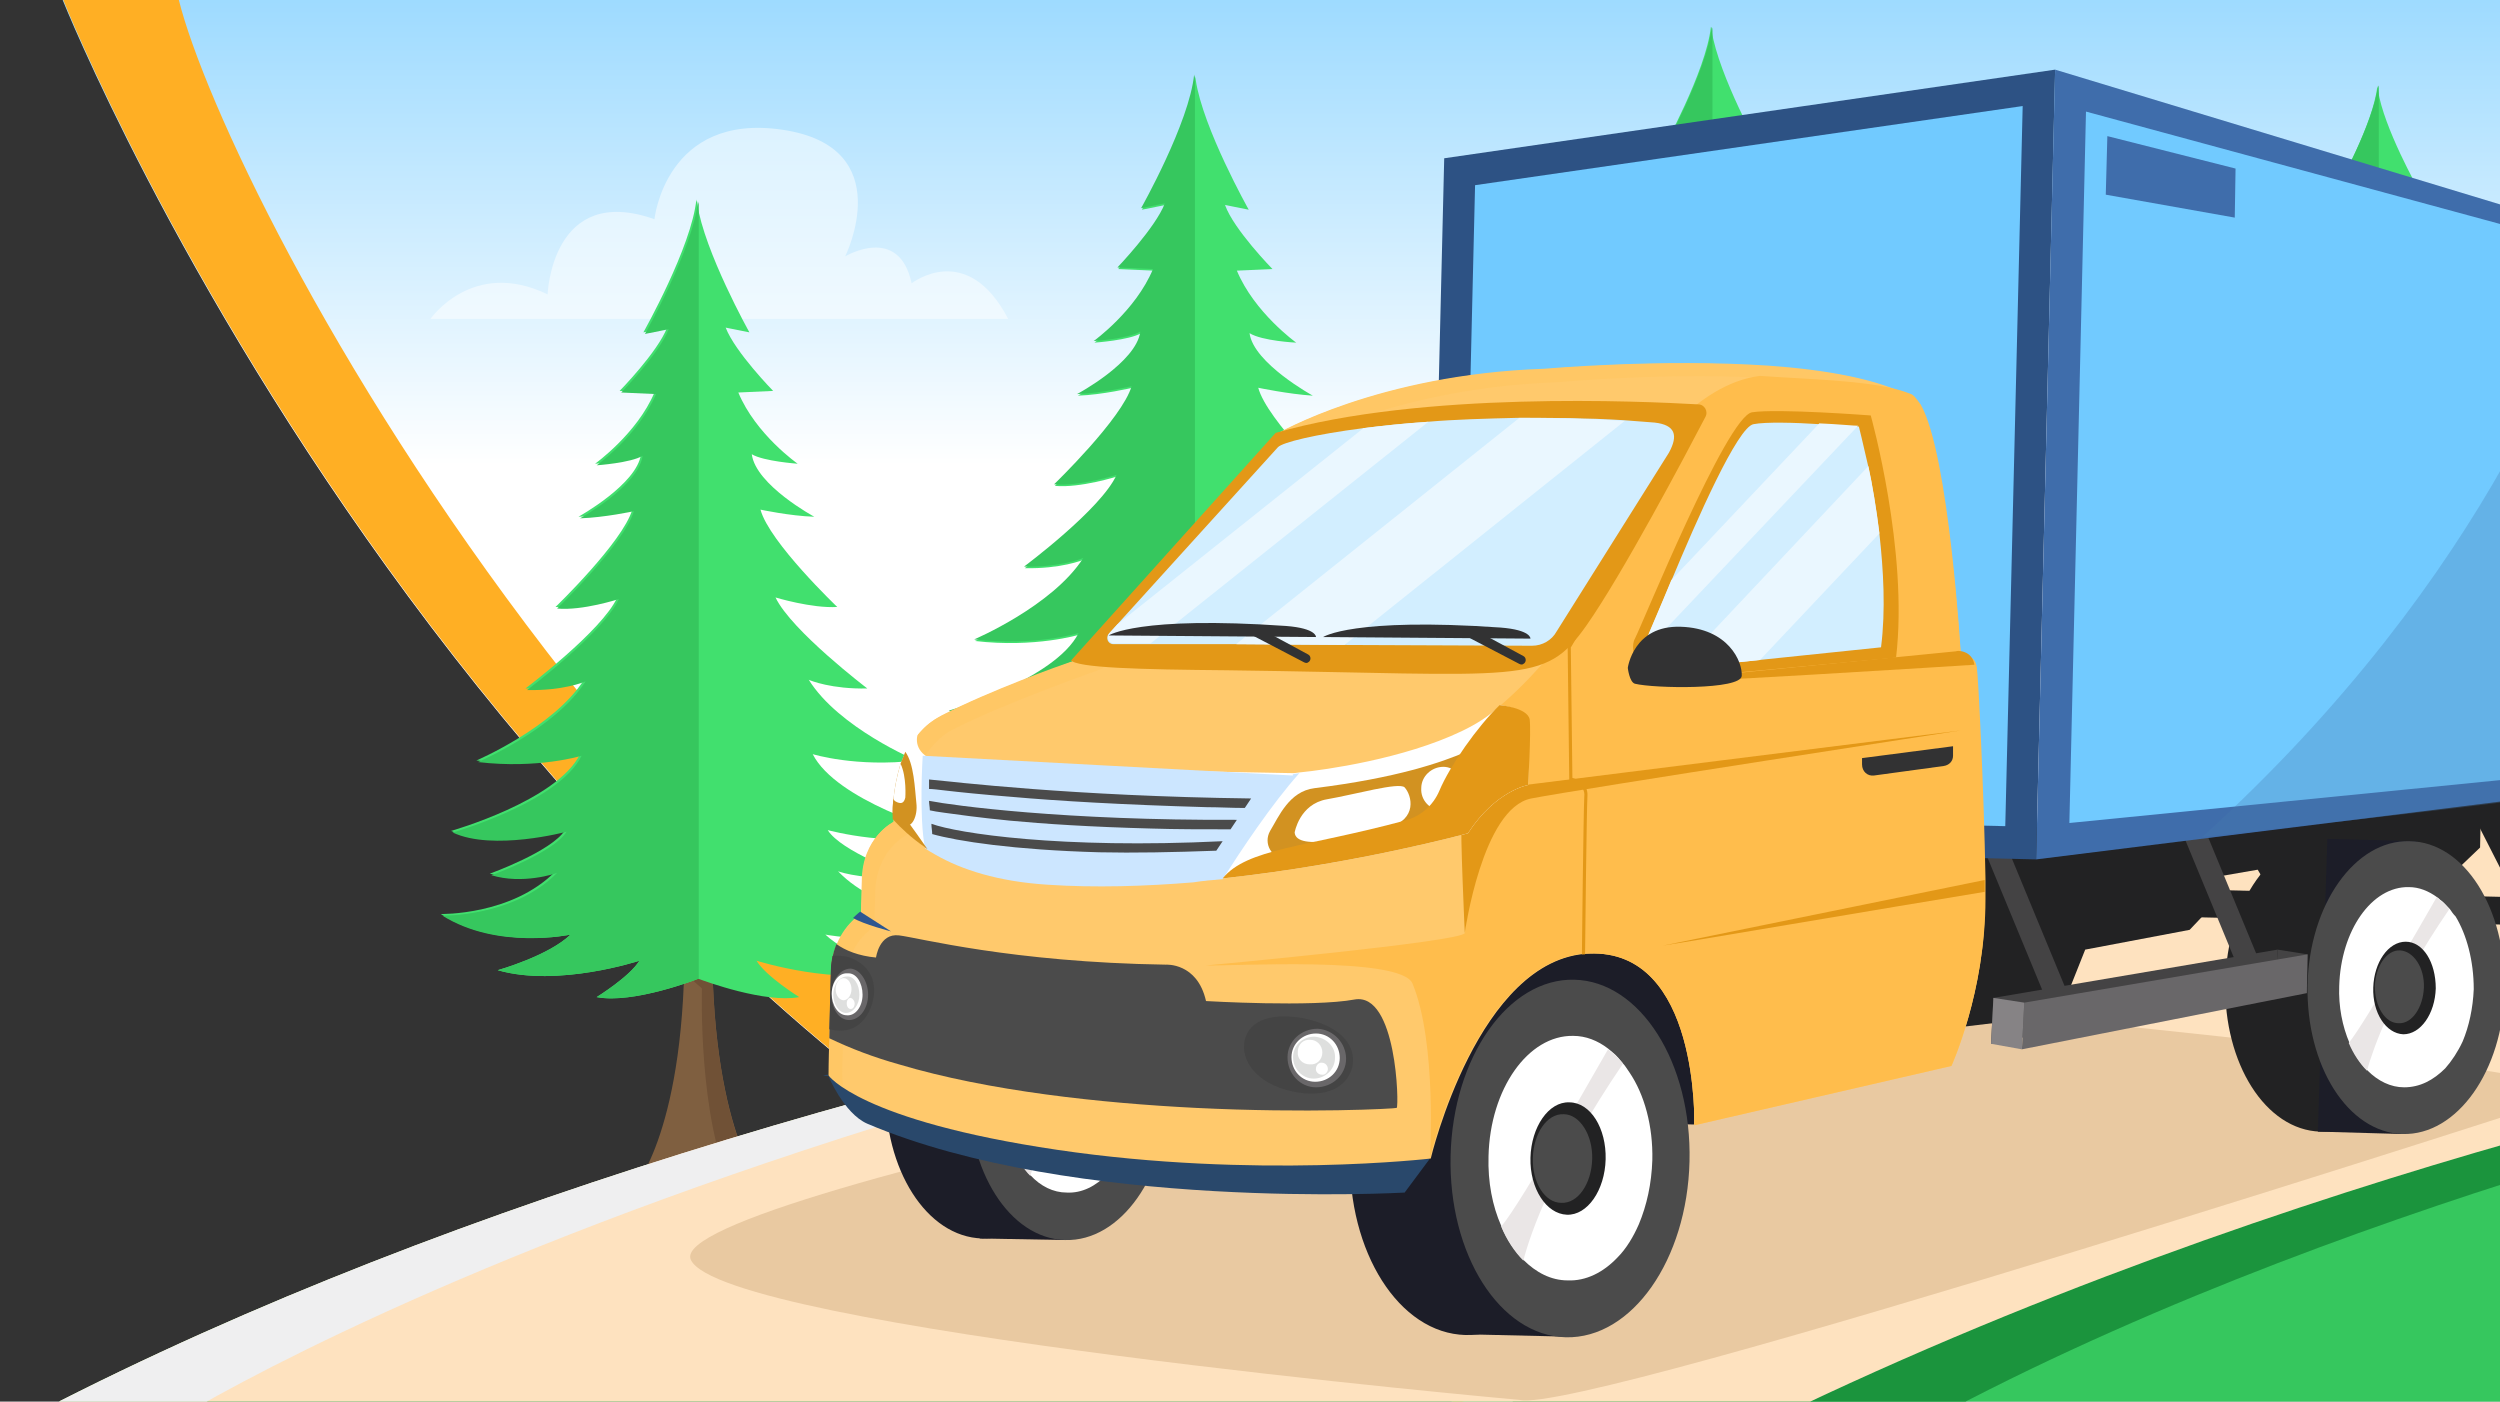 <svg width="569" height="319" viewBox="0 0 569 319" fill="none" xmlns="http://www.w3.org/2000/svg">
<rect x="0" y="0" width="569" height="319" fill="#333333" stroke="none"/>
<path d="M14.263 0C14.263 0 115.845 255.036 339.182 321.677C344.225 323.298 349.448 324.559 354.671 326H653.474V0H14.263Z" fill="url(#paint0_linear_1_995)"/>
<path d="M14.409 0C14.409 0 115.991 255.036 339.328 321.677C153.094 243.329 51.872 44.667 40.705 0H14.409Z" fill="#FFAF24"/>
<path d="M654.161 166.242C654.161 166.242 652.18 157.777 647.317 156.876C642.454 155.976 639.212 159.218 639.212 159.218C639.212 159.218 633.268 142.287 619.4 141.927C605.531 141.567 605.351 162.28 605.351 162.28C605.351 162.28 600.488 153.634 590.942 155.976C581.397 158.317 584.278 168.223 584.278 168.223C584.278 168.223 581.216 165.522 577.074 168.223C572.931 170.925 572.571 176.689 572.571 176.689C572.571 176.689 561.224 169.844 554.92 188.036L653.801 182.092L654.161 166.242Z" fill="#36C75E"/>
<path d="M6.10352e-05 326H653.621V182.092C627.505 184.253 240.267 197.221 6.10352e-05 326Z" fill="#36C75E"/>
<g opacity="0.5">
<path d="M229.461 72.585H97.98C97.98 72.585 107.526 58.716 124.636 67.001C124.636 67.001 125.537 41.605 148.951 49.891C148.951 49.891 151.473 25.576 178.129 29.538C204.786 33.501 192.358 58.356 192.358 58.356C192.358 58.356 204.605 50.971 207.487 64.48C207.487 64.48 220.095 54.574 229.461 72.585Z" fill="white"/>
<path d="M550.958 107.526H638.491C638.491 107.526 632.188 98.34 620.661 103.743C620.661 103.743 620.12 86.813 604.451 92.396C604.451 92.396 602.83 76.186 584.999 78.888C567.168 81.59 575.453 98.16 575.453 98.16C575.453 98.16 567.348 93.297 565.367 102.122C565.547 102.122 557.262 95.458 550.958 107.526Z" fill="white"/>
</g>
<path d="M343.651 326H434.246C530.425 272.867 653.261 246.391 653.261 246.391L653.621 245.851V215.052L346.352 308.349C346.533 308.349 344.011 316.454 343.651 326Z" fill="#1B943D"/>
<path d="M144.268 270.345H173.626C173.626 270.345 161.559 257.017 162.099 211.99L159.038 214.871L157.236 213.25L155.796 211.99C156.336 257.197 144.268 270.345 144.268 270.345Z" fill="#7F5F40"/>
<path d="M159.758 224.958C159.758 224.958 158.857 254.676 166.602 270.526H173.626C173.626 270.526 161.559 257.198 162.099 212.17L159.038 215.052L157.236 213.431L157.056 222.616L159.758 224.958Z" fill="#705136"/>
<path d="M129.86 212.71C124.817 217.573 113.29 220.815 113.29 220.815C126.978 224.778 145.529 218.654 145.529 218.654C143.368 222.256 135.803 226.939 135.803 226.939C144.088 228.56 158.857 222.796 158.857 222.796C158.857 222.796 158.857 222.796 159.038 222.796C160.478 223.337 174.167 228.38 181.912 226.939C181.912 226.939 174.347 222.256 172.186 218.654C172.186 218.654 190.917 224.597 204.425 220.815C204.425 220.815 192.898 217.573 187.855 212.71C187.855 212.71 204.425 216.132 216.853 208.027C216.853 208.027 200.643 208.568 190.737 198.301C191.097 198.481 198.662 200.823 205.506 198.842C205.506 198.842 191.457 193.799 188.396 188.936C188.396 188.936 205.146 193.438 214.331 189.116C214.331 189.116 190.377 182.271 184.973 171.645C184.973 171.645 194.88 174.707 208.568 173.086C208.568 173.086 190.917 165.701 184.073 154.715C184.433 154.895 189.296 156.876 197.401 156.696C197.401 156.696 180.111 143.548 176.508 135.983C176.508 135.983 184.793 138.505 190.557 138.144C190.557 138.144 175.067 123.375 173.086 115.991C173.086 115.991 179.75 117.432 185.334 117.612C185.334 117.612 172.006 110.407 171.105 103.383C173.807 105.004 181.551 105.544 181.551 105.544C181.551 105.544 172.006 98.88 168.043 89.335L175.968 88.974C175.968 88.974 167.323 80.149 165.161 74.566L170.565 75.646C170.565 75.646 160.298 57.275 158.677 46.288C158.677 45.928 158.497 45.748 158.497 45.388C157.417 56.194 146.43 75.646 146.43 75.646L151.833 74.566C149.672 80.149 141.027 88.974 141.027 88.974L148.951 89.335C144.989 98.7 135.443 105.544 135.443 105.544C135.443 105.544 143.188 105.004 145.89 103.383C144.989 110.227 131.661 117.612 131.661 117.612C137.244 117.432 143.908 115.991 143.908 115.991C141.747 123.375 126.438 138.144 126.438 138.144C132.201 138.685 140.486 135.983 140.486 135.983C137.064 143.548 119.593 156.696 119.593 156.696C127.698 156.876 132.561 154.895 132.922 154.715C126.077 165.521 108.427 173.086 108.427 173.086C122.115 174.707 132.021 171.645 132.021 171.645C126.798 182.271 102.663 189.116 102.663 189.116C111.849 193.438 128.599 188.936 128.599 188.936C125.537 193.799 111.488 198.842 111.488 198.842C118.513 201.003 126.077 198.481 126.438 198.301C116.532 208.387 100.322 208.027 100.322 208.027C113.29 216.312 129.86 212.71 129.86 212.71Z" fill="#41E06E"/>
<path d="M129.86 212.71C124.817 217.573 113.29 220.815 113.29 220.815C126.978 224.778 145.529 218.654 145.529 218.654C143.368 222.256 135.803 226.939 135.803 226.939C144.088 228.56 158.857 222.796 158.857 222.796C158.857 222.796 158.857 222.796 159.038 222.796V46.648C159.038 46.288 158.857 46.108 158.857 45.748C157.777 56.554 146.79 76.006 146.79 76.006L152.193 74.926C150.032 80.509 141.387 89.335 141.387 89.335L149.312 89.695C145.349 99.061 135.803 105.905 135.803 105.905C135.803 105.905 143.548 105.364 146.25 103.743C145.349 110.588 132.021 117.972 132.021 117.972C137.604 117.792 144.269 116.351 144.269 116.351C142.107 123.736 126.798 138.505 126.798 138.505C132.561 139.045 140.846 136.343 140.846 136.343C137.424 143.908 119.954 157.056 119.954 157.056C128.059 157.236 132.922 155.255 133.282 155.075C126.438 165.881 108.787 173.446 108.787 173.446C122.475 175.067 132.381 172.005 132.381 172.005C127.158 182.632 103.023 189.476 103.023 189.476C112.209 193.799 128.959 189.296 128.959 189.296C125.897 194.159 111.849 199.202 111.849 199.202C118.873 201.363 126.438 198.842 126.798 198.662C116.892 208.748 100.682 208.388 100.682 208.388C113.29 216.312 129.86 212.71 129.86 212.71Z" fill="#36C75E"/>
<path d="M257.018 244.049H286.736C286.736 244.049 274.488 230.541 275.029 184.973L271.967 187.855L270.166 186.234L268.725 184.973C269.085 230.541 257.018 244.049 257.018 244.049Z" fill="#7F5F40"/>
<path d="M272.687 197.941C272.687 197.941 271.787 228.019 279.531 243.869H286.556C286.556 243.869 274.308 230.361 274.848 184.793L271.787 187.675L269.986 186.053L269.805 195.239L272.687 197.941Z" fill="#705136"/>
<path d="M242.429 185.693C237.386 190.556 225.678 193.798 225.678 193.798C239.367 197.761 258.278 191.637 258.278 191.637C256.117 195.419 248.553 200.102 248.553 200.102C257.018 201.723 271.787 195.959 271.787 195.959C271.787 195.959 271.787 195.959 271.967 195.959C273.408 196.5 287.276 201.723 295.201 200.102C295.201 200.102 287.456 195.419 285.475 191.637C285.475 191.637 304.387 197.761 318.075 193.798C318.075 193.798 306.368 190.556 301.325 185.693C301.325 185.693 318.075 189.115 330.683 181.01C330.683 181.01 314.293 181.551 304.207 171.284C304.567 171.464 312.131 173.806 319.156 171.825C319.156 171.825 304.927 166.782 301.865 161.919C301.865 161.919 318.796 166.601 327.981 162.099C327.981 162.099 303.666 155.074 298.443 144.448C298.443 144.448 308.529 147.51 322.218 145.889C322.218 145.889 304.387 138.324 297.362 127.337C297.723 127.517 302.586 129.499 310.871 129.319C310.871 129.319 293.4 116.171 289.798 108.426C289.798 108.426 298.263 111.127 304.027 110.587C304.027 110.587 288.357 95.638 286.376 88.253C286.376 88.253 293.22 89.694 298.803 90.055C298.803 90.055 285.295 82.67 284.394 75.826C287.276 77.627 295.021 77.987 295.021 77.987C295.021 77.987 285.475 71.143 281.513 61.597L289.618 61.237C289.618 61.237 280.792 52.231 278.811 46.648L284.214 47.729C284.214 47.729 273.768 29.177 272.147 18.191C272.147 17.83 271.967 17.65 271.967 17.29C270.886 28.277 259.899 47.729 259.899 47.729L265.303 46.648C263.141 52.231 254.496 61.237 254.496 61.237L262.601 61.597C258.639 71.143 249.093 77.987 249.093 77.987C249.093 77.987 257.018 77.447 259.719 75.826C258.819 82.85 245.311 90.055 245.311 90.055C250.894 89.874 257.738 88.253 257.738 88.253C255.577 95.638 240.087 110.587 240.087 110.587C245.851 111.127 254.316 108.426 254.316 108.426C250.894 116.171 233.243 129.319 233.243 129.319C241.348 129.499 246.391 127.517 246.751 127.337C239.727 138.324 221.896 145.889 221.896 145.889C235.585 147.51 245.671 144.448 245.671 144.448C240.267 155.074 216.133 162.099 216.133 162.099C225.498 166.601 242.249 161.919 242.249 161.919C239.187 166.962 224.958 171.825 224.958 171.825C231.982 173.986 239.727 171.464 239.907 171.284C229.821 181.551 213.431 181.01 213.431 181.01C225.679 189.295 242.429 185.693 242.429 185.693Z" fill="#41E06E"/>
<path d="M242.429 185.694C237.386 190.557 225.678 193.799 225.678 193.799C239.367 197.761 258.278 191.637 258.278 191.637C256.117 195.42 248.552 200.103 248.552 200.103C257.018 201.724 271.787 195.96 271.787 195.96C271.787 195.96 271.787 195.96 271.967 195.96V17.831C271.967 17.471 271.787 17.291 271.787 16.93C270.706 27.917 259.719 47.369 259.719 47.369L265.123 46.288C262.961 51.872 254.316 60.877 254.316 60.877L262.421 61.237C258.458 70.783 248.913 77.627 248.913 77.627C248.913 77.627 256.837 77.087 259.539 75.466C258.639 82.49 245.13 89.695 245.13 89.695C250.714 89.515 257.558 87.894 257.558 87.894C255.397 95.278 239.907 110.227 239.907 110.227C245.671 110.768 254.136 108.066 254.136 108.066C250.714 115.811 233.063 128.959 233.063 128.959C241.168 129.139 246.211 127.158 246.571 126.978C239.547 137.964 221.716 145.529 221.716 145.529C235.404 147.15 245.491 144.088 245.491 144.088C240.087 154.715 215.952 161.739 215.952 161.739C225.318 166.242 242.068 161.559 242.068 161.559C239.007 166.602 224.778 171.465 224.778 171.465C231.802 173.626 239.547 171.105 239.727 170.925C229.641 181.191 213.251 180.651 213.251 180.651C225.678 189.296 242.429 185.694 242.429 185.694Z" fill="#36C75E"/>
<path d="M375.71 216.312H403.087C403.087 216.312 391.74 203.885 392.281 161.559L389.399 164.26L387.778 162.82L386.517 161.559C387.057 203.885 375.71 216.312 375.71 216.312Z" fill="#7F5F40"/>
<path d="M390.299 173.807C390.299 173.807 389.399 201.724 396.783 216.493H403.267C403.267 216.493 391.92 204.065 392.461 161.739L389.579 164.441L387.958 163L387.778 171.465L390.299 173.807Z" fill="#705136"/>
<path d="M362.202 162.459C357.519 166.962 346.713 170.024 346.713 170.024C359.5 173.626 376.971 168.043 376.971 168.043C374.99 171.465 367.966 175.787 367.966 175.787C375.71 177.228 389.579 171.825 389.579 171.825C389.579 171.825 389.579 171.825 389.759 171.825C391.02 172.365 403.808 177.048 411.192 175.607C411.192 175.607 403.988 171.285 402.187 167.863C402.187 167.863 419.657 173.446 432.445 169.844C432.445 169.844 421.639 166.782 416.956 162.279C416.956 162.279 432.445 165.521 444.152 157.956C444.152 157.956 429.023 158.317 419.657 148.951C420.018 149.131 427.042 151.292 433.526 149.311C433.526 149.311 420.378 144.628 417.496 140.126C417.496 140.126 433.166 144.448 441.811 140.306C441.811 140.306 419.297 133.822 414.434 123.916C414.434 123.916 423.62 126.797 436.408 125.176C436.408 125.176 419.837 118.152 413.353 108.066C413.534 108.246 418.216 110.047 425.781 109.867C425.781 109.867 409.571 97.62 406.329 90.595C406.329 90.595 414.074 93.117 419.477 92.576C419.477 92.576 405.068 78.708 403.087 71.864C403.087 71.864 409.391 73.305 414.434 73.485C414.434 73.485 402.006 66.641 401.106 60.337C403.627 61.958 411.012 62.318 411.012 62.318C411.012 62.318 402.187 56.014 398.404 47.189L405.789 46.828C405.789 46.828 397.684 38.543 395.703 33.32L400.746 34.401C400.746 34.401 391.2 17.29 389.579 7.024C389.579 6.664 389.579 6.484 389.399 6.123C388.318 16.21 378.232 34.401 378.232 34.401L383.275 33.32C381.294 38.543 373.189 46.828 373.189 46.828L380.573 47.189C376.971 56.014 367.966 62.318 367.966 62.318C367.966 62.318 375.17 61.958 377.872 60.337C376.971 66.821 364.544 73.485 364.544 73.485C369.767 73.305 375.89 71.864 375.89 71.864C373.909 78.708 359.5 92.576 359.5 92.576C364.904 92.937 372.649 90.595 372.649 90.595C369.407 97.8 353.197 109.867 353.197 109.867C360.761 110.047 365.444 108.246 365.624 108.066C359.14 118.152 342.57 125.176 342.57 125.176C355.358 126.617 364.544 123.916 364.544 123.916C359.5 133.822 337.167 140.306 337.167 140.306C345.812 144.448 361.482 140.126 361.482 140.126C358.6 144.808 345.452 149.311 345.452 149.311C351.936 151.292 358.96 148.951 359.32 148.951C350.135 158.497 334.825 157.956 334.825 157.956C346.713 165.701 362.202 162.459 362.202 162.459Z" fill="#41E06E"/>
<path d="M362.202 162.459C357.519 166.962 346.713 170.024 346.713 170.024C359.5 173.626 376.971 168.043 376.971 168.043C374.99 171.465 367.966 175.787 367.966 175.787C375.71 177.228 389.579 171.825 389.579 171.825C389.579 171.825 389.579 171.825 389.759 171.825V7.024C389.759 6.664 389.759 6.484 389.579 6.123C388.498 16.209 378.412 34.401 378.412 34.401L383.455 33.32C381.474 38.543 373.369 46.828 373.369 46.828L380.754 47.188C377.151 56.014 368.146 62.318 368.146 62.318C368.146 62.318 375.35 61.958 378.052 60.337C377.151 66.82 364.724 73.485 364.724 73.485C369.947 73.305 376.071 71.864 376.071 71.864C374.089 78.708 359.681 92.576 359.681 92.576C365.084 92.936 372.829 90.595 372.829 90.595C369.587 97.799 353.377 109.867 353.377 109.867C360.941 110.047 365.624 108.246 365.804 108.066C359.32 118.152 342.75 125.176 342.75 125.176C355.538 126.617 364.724 123.915 364.724 123.915C359.681 133.822 337.347 140.306 337.347 140.306C345.992 144.448 361.662 140.125 361.662 140.125C358.78 144.808 345.632 149.311 345.632 149.311C352.116 151.292 359.14 148.951 359.5 148.951C350.315 158.497 335.005 157.956 335.005 157.956C346.713 165.701 362.202 162.459 362.202 162.459Z" fill="#36C75E"/>
<path d="M529.885 192.358H552.399C552.399 192.358 543.213 182.092 543.573 147.51L541.232 149.672L539.971 148.411L538.89 147.51C539.251 182.092 529.885 192.358 529.885 192.358Z" fill="#7F5F40"/>
<path d="M541.952 157.417C541.952 157.417 541.232 180.291 547.176 192.358H552.579C552.579 192.358 543.393 182.092 543.753 147.51L541.412 149.672L540.151 148.411L539.971 155.435L541.952 157.417Z" fill="#705136"/>
<path d="M518.898 148.051C514.936 151.833 506.11 154.174 506.11 154.174C516.557 157.236 530.966 152.553 530.966 152.553C529.345 155.435 523.581 158.857 523.581 158.857C529.885 160.118 541.232 155.615 541.232 155.615C541.232 155.615 541.232 155.615 541.412 155.615C542.493 155.975 552.939 159.938 559.063 158.857C559.063 158.857 553.299 155.255 551.678 152.553C551.678 152.553 566.087 157.236 576.534 154.174C576.534 154.174 567.708 151.653 563.746 148.051C563.746 148.051 576.533 150.752 586.079 144.448C586.079 144.448 573.652 144.809 565.907 137.064C566.087 137.064 572.031 139.045 577.254 137.424C577.254 137.424 566.447 133.642 564.106 129.859C564.106 129.859 576.894 133.462 584.098 130.04C584.098 130.04 565.727 124.636 561.584 116.531C561.584 116.531 569.149 118.873 579.595 117.612C579.595 117.612 566.087 111.848 560.684 103.563C560.864 103.743 564.646 105.184 570.95 105.004C570.95 105.004 557.622 94.918 554.92 89.154C554.92 89.154 561.404 91.136 565.727 90.775C565.727 90.775 553.84 79.429 552.219 73.845C552.219 73.845 557.442 74.926 561.584 75.106C561.584 75.106 551.318 69.522 550.598 64.299C552.759 65.56 558.703 65.92 558.703 65.92C558.703 65.92 551.318 60.697 548.436 53.493L554.56 53.312C554.56 53.312 547.896 46.468 546.275 42.146L550.417 43.046C550.417 43.046 542.493 28.998 541.232 20.532C541.232 20.352 541.232 19.992 541.052 19.812C540.151 28.097 531.866 43.046 531.866 43.046L536.009 42.146C534.388 46.468 527.724 53.312 527.724 53.312L533.847 53.493C530.785 60.697 523.581 65.92 523.581 65.92C523.581 65.92 529.525 65.56 531.686 64.299C530.966 69.703 520.699 75.106 520.699 75.106C525.022 74.926 530.065 73.845 530.065 73.845C528.444 79.429 516.557 90.775 516.557 90.775C521.059 91.136 527.363 89.154 527.363 89.154C524.662 94.918 511.334 105.004 511.334 105.004C517.457 105.184 521.24 103.563 521.6 103.563C516.197 111.848 502.688 117.612 502.688 117.612C513.135 118.873 520.699 116.531 520.699 116.531C516.557 124.636 498.185 130.04 498.185 130.04C505.21 133.462 518.178 129.859 518.178 129.859C515.836 133.642 505.03 137.424 505.03 137.424C510.433 139.045 516.197 137.244 516.377 137.064C508.812 144.809 496.204 144.448 496.204 144.448C506.11 150.752 518.898 148.051 518.898 148.051Z" fill="#41E06E"/>
<path d="M518.898 148.051C514.936 151.833 506.11 154.174 506.11 154.174C516.557 157.236 530.966 152.553 530.966 152.553C529.345 155.435 523.581 158.857 523.581 158.857C529.885 160.118 541.232 155.615 541.232 155.615C541.232 155.615 541.232 155.615 541.412 155.615V20.172C541.412 19.992 541.412 19.632 541.232 19.452C540.331 27.737 532.046 42.686 532.046 42.686L536.189 41.786C534.568 46.108 527.904 52.952 527.904 52.952L534.027 53.133C530.966 60.337 523.761 65.56 523.761 65.56C523.761 65.56 529.705 65.2 531.866 63.939C531.146 69.343 520.879 74.746 520.879 74.746C525.202 74.566 530.245 73.485 530.245 73.485C528.624 79.068 516.737 90.415 516.737 90.415C521.24 90.776 527.543 88.794 527.543 88.794C524.842 94.558 511.514 104.644 511.514 104.644C517.637 104.824 521.42 103.203 521.78 103.203C516.377 111.488 502.868 117.252 502.868 117.252C513.315 118.513 520.879 116.171 520.879 116.171C516.737 124.276 498.366 129.679 498.366 129.679C505.39 133.102 518.358 129.499 518.358 129.499C516.016 133.282 505.21 137.064 505.21 137.064C510.613 138.685 516.377 136.884 516.557 136.704C508.992 144.449 496.384 144.088 496.384 144.088C506.11 150.752 518.898 148.051 518.898 148.051Z" fill="#36C75E"/>
<path d="M0 326H397.504C523.041 263.862 653.801 239.907 653.801 239.907V182.272C648.578 182.632 628.585 183.532 598.327 185.694C596.706 185.874 595.085 185.874 593.464 186.054C470.088 194.879 189.296 224.418 0 326Z" fill="#FEE2BF"/>
<path d="M0 326H35.121C54.213 313.933 224.778 213.431 593.104 185.874C470.088 194.88 189.296 224.418 0 326Z" fill="#EFEFF0"/>
<path d="M588.961 248.012C588.961 248.012 360.221 322.218 345.812 318.616C345.812 318.616 164.441 302.406 157.236 286.736C150.032 271.066 393.721 225.499 393.721 225.499C393.721 225.499 541.052 236.845 588.961 248.012Z" fill="#E9C9A1"/>
<path d="M585.896 210.826L479.302 208.276L479.453 201.974L586.047 204.524L585.896 210.826Z" fill="#222223"/>
<path d="M438.389 234.685L468.647 231.082L474.591 216.133L498.365 211.631L504.849 204.786L499.446 187.676L439.469 187.316L438.389 234.685Z" fill="#222223"/>
<path d="M481.615 203.525L513.855 197.942L519.258 207.127L556.361 200.643L564.466 192.899L564.826 175.248L480.354 184.794L481.615 203.525Z" fill="#222223"/>
<path d="M579.415 167.683L594.364 197.401L569.329 198.122L554.2 168.403L579.415 167.683Z" fill="#222223"/>
<path d="M385.616 255.936L354.277 255.216L335.005 218.834C335.005 218.834 363.823 210.368 373.369 211.809C386.697 213.61 385.616 255.936 385.616 255.936Z" fill="#1C1D28"/>
<path d="M361.842 263.862C361.301 286.376 348.694 304.207 333.564 303.847C318.435 303.487 306.728 284.935 307.268 262.602C307.809 240.088 320.416 222.257 335.546 222.617C350.495 222.797 362.382 241.349 361.842 263.862Z" fill="#1C1D28"/>
<path d="M332.844 303.667L356.078 304.207L359.32 223.158L335.546 222.437L332.844 303.667Z" fill="#1C1D28"/>
<path d="M356.378 304.366C341.362 304.009 329.623 285.501 330.157 263.027C330.692 240.553 343.298 222.624 358.314 222.981C373.33 223.338 385.069 241.846 384.534 264.32C384 286.794 371.394 304.723 356.378 304.366Z" fill="#4B4B4B"/>
<path d="M376.07 264.042C375.89 269.445 374.81 274.308 373.009 278.631C371.748 281.512 370.127 284.214 368.146 286.195C364.904 289.617 360.941 291.599 356.799 291.419C353.016 291.419 349.594 289.617 346.712 286.736C344.731 284.754 342.93 282.053 341.669 278.991C339.688 274.488 338.608 269.085 338.788 263.141C339.148 247.832 347.793 235.584 358.059 235.764C360.941 235.764 363.643 236.845 365.984 238.646C366.345 239.006 366.705 239.187 367.065 239.547C367.966 240.267 368.686 241.168 369.406 242.068C369.947 242.609 370.307 243.329 370.847 244.05C374.269 249.093 376.251 256.297 376.07 264.042Z" fill="white"/>
<path d="M369.406 242.069C353.737 265.123 348.333 280.612 346.712 286.916C344.731 284.935 342.93 282.233 341.669 279.171C346.532 273.408 363.823 242.429 365.984 238.827C366.344 239.187 366.705 239.367 367.065 239.727C367.785 240.268 368.686 241.168 369.406 242.069Z" fill="#EAE6E6"/>
<path d="M365.444 263.862C365.264 270.887 361.301 276.65 356.619 276.47C351.936 276.29 348.153 270.526 348.333 263.502C348.514 256.478 352.476 250.714 357.159 250.894C362.022 250.894 365.624 256.838 365.444 263.862Z" fill="#222223"/>
<path d="M362.382 263.862C362.202 269.445 359.14 273.948 355.358 273.768C351.575 273.768 348.694 269.085 348.874 263.501C349.054 257.918 352.116 253.415 355.898 253.595C359.5 253.595 362.562 258.278 362.382 263.862Z" fill="#4B4B4B"/>
<path d="M247.111 248.552C246.751 267.284 236.125 282.233 223.517 281.873C210.909 281.513 201.183 266.203 201.543 247.472C201.904 228.74 212.53 213.791 225.138 214.151C237.746 214.332 247.472 229.821 247.111 248.552Z" fill="#1C1D28"/>
<path d="M222.977 281.873L242.249 282.233L245.851 214.512L225.138 214.151L222.977 281.873Z" fill="#1C1D28"/>
<path d="M266.023 248.913C265.663 267.645 255.036 282.594 242.429 282.233C229.821 281.873 220.095 266.564 220.455 247.832C220.815 229.101 231.442 214.152 244.05 214.512C256.657 214.872 266.563 230.182 266.023 248.913Z" fill="#4B4B4B"/>
<path d="M258.999 248.733C258.819 253.235 257.918 257.378 256.297 260.8C255.216 263.322 253.776 265.483 252.155 267.104C249.453 269.986 246.211 271.607 242.789 271.427C239.727 271.427 236.845 269.986 234.504 267.464C232.883 265.843 231.442 263.502 230.361 260.98C228.74 257.198 227.84 252.695 228.02 247.832C228.38 235.044 235.584 224.778 244.23 224.958C246.571 224.958 248.913 225.859 250.894 227.3C251.254 227.48 251.434 227.84 251.794 228.02C252.515 228.56 253.235 229.281 253.776 230.001C254.136 230.542 254.676 231.082 255.036 231.622C257.378 236.305 259.179 242.249 258.999 248.733Z" fill="white"/>
<path d="M253.415 230.362C240.267 249.633 235.945 262.601 234.504 267.644C232.883 266.023 231.442 263.682 230.361 261.16C234.324 256.297 248.913 230.542 250.714 227.48C251.074 227.66 251.254 228.02 251.614 228.2C252.155 228.921 252.875 229.641 253.415 230.362Z" fill="#EAE6E6"/>
<path d="M242.902 266.73C236.14 266.569 230.854 258.216 231.095 248.073C231.336 237.93 237.014 229.837 243.776 229.998C250.538 230.159 255.824 238.512 255.583 248.655C255.341 258.798 249.664 266.89 242.902 266.73Z" fill="#444344"/>
<path d="M253.235 248.553C253.055 257.378 248.012 264.583 242.068 264.403C236.125 264.223 231.442 257.018 231.622 248.013C231.802 239.187 236.845 231.983 242.789 232.163C248.732 232.523 253.415 239.728 253.235 248.553Z" fill="#282A37"/>
<path d="M251.254 248.552C251.074 256.297 246.751 262.421 241.528 262.241C238.106 262.241 235.224 259.359 233.783 255.397C233.423 254.496 233.063 253.415 232.883 252.155C232.703 250.894 232.522 249.813 232.522 248.372C232.522 248.192 232.522 248.012 232.522 247.832C232.522 246.751 232.703 245.49 232.883 244.41C233.963 238.286 237.746 233.963 242.248 233.963C245.13 233.963 247.652 236.125 249.453 239.187C250.533 242.068 251.254 245.31 251.254 248.552Z" fill="#696769"/>
<path d="M251.254 248.553C248.192 247.653 242.428 247.833 233.783 255.397C232.883 253.236 232.522 250.895 232.522 248.553C235.044 248.553 242.609 247.653 249.273 239.548C250.533 242.069 251.254 245.311 251.254 248.553Z" fill="#868385"/>
<path d="M250.174 248.553C249.993 254.497 246.751 259.179 242.789 258.999C238.827 258.819 235.765 253.956 235.945 248.193C236.125 242.249 239.367 237.566 243.329 237.746C247.292 237.746 250.354 242.609 250.174 248.553Z" fill="#444344"/>
<path d="M247.472 248.552C247.292 253.235 244.77 257.017 241.528 256.837C238.466 256.837 235.945 252.875 236.125 248.192C236.305 243.509 238.826 239.727 242.068 239.907C245.13 239.907 247.652 243.869 247.472 248.552Z" fill="#696769"/>
<path d="M551.318 224.778C550.958 243.15 540.511 257.919 528.084 257.558C515.656 257.198 506.11 242.069 506.471 223.698C506.831 205.326 517.277 190.557 529.705 190.918C541.952 191.278 551.678 206.407 551.318 224.778Z" fill="#222223"/>
<path d="M527.543 257.559L546.635 258.099L550.057 191.458L529.705 190.918L527.543 257.559Z" fill="#1C1D28"/>
<path d="M570.049 225.319C569.689 243.69 559.243 258.459 546.815 258.099C534.388 257.739 524.842 242.61 525.202 224.238C525.562 205.867 536.009 191.098 548.436 191.458C560.864 191.638 570.41 206.768 570.049 225.319Z" fill="#4B4B4B"/>
<path d="M563.025 225.139C562.845 229.461 561.944 233.604 560.504 237.026C559.423 239.367 557.982 241.529 556.541 243.15C553.84 245.851 550.778 247.472 547.175 247.472C544.114 247.472 541.232 246.032 538.89 243.69C537.269 242.069 535.828 239.908 534.748 237.386C533.127 233.604 532.226 229.101 532.406 224.418C532.767 211.811 539.791 201.724 548.256 201.904C550.598 201.904 552.759 202.805 554.74 204.246C555.1 204.426 555.28 204.786 555.641 204.966C556.361 205.507 556.901 206.227 557.622 206.948C557.982 207.488 558.342 208.028 558.883 208.569C561.404 212.711 563.025 218.655 563.025 225.139Z" fill="white"/>
<path d="M557.442 206.947C544.474 225.859 540.151 238.646 538.71 243.69C537.089 242.069 535.648 239.907 534.568 237.386C538.53 232.523 552.759 207.307 554.56 204.245C554.92 204.425 555.1 204.786 555.46 204.966C556.181 205.506 556.901 206.227 557.442 206.947Z" fill="#EAE6E6"/>
<path d="M554.38 224.959C554.2 230.722 550.958 235.405 546.995 235.405C543.033 235.225 539.971 230.542 540.151 224.778C540.331 219.015 543.573 214.332 547.536 214.332C551.498 214.332 554.38 219.015 554.38 224.959Z" fill="#222223"/>
<path d="M551.678 224.779C551.498 229.281 548.977 233.064 545.915 232.884C542.853 232.884 540.511 229.101 540.511 224.419C540.691 219.916 543.213 216.133 546.275 216.314C549.337 216.494 551.858 220.276 551.678 224.779Z" fill="#4B4B4B"/>
<path d="M456.596 192.243L470.016 224.698L465.355 226.625L451.935 194.17L456.596 192.243Z" fill="#444344"/>
<path d="M500.609 185.818L514.028 218.273L509.368 220.2L495.948 187.745L500.609 185.818Z" fill="#444344"/>
<path d="M525.202 217.214L518.358 216.133L517.998 224.779L525.022 226.039L525.202 217.214Z" fill="#444344"/>
<path d="M453.698 227.12L518.358 216.133L517.998 224.779L453.158 237.566L453.698 227.12Z" fill="#444344"/>
<path d="M460.722 228.201L525.202 217.214L525.022 226.039L460.182 238.827L460.722 228.201Z" fill="#696769"/>
<path d="M460.722 228.201L453.698 227.12L453.158 237.567L460.182 238.827L460.722 228.201Z" fill="#868385"/>
<path d="M328.702 188.757L332.304 39.085L464.145 19.993L460.002 191.819L328.702 188.757Z" fill="#71CAFF"/>
<path d="M460.362 24.135L335.726 42.147L332.304 185.154L456.4 188.036L460.362 24.135ZM467.747 15.85L463.424 195.601L324.919 192.359L328.702 36.023L467.747 15.85Z" fill="#2D5284"/>
<path d="M471.349 20.713L588.601 56.195L587.16 176.508L467.206 191.458L471.349 20.713Z" fill="#71CAFF"/>
<path d="M474.771 25.396L470.989 187.315L586.8 175.788L588.241 56.195L474.771 25.396ZM467.747 15.85L592.023 53.493L590.582 179.751L463.424 195.601L467.747 15.85Z" fill="#3F6DAB"/>
<path d="M188.395 244.591C188.395 244.591 191.998 253.416 197.401 255.757C244.41 275.75 319.696 271.427 319.696 271.427L325.459 263.682L187.315 244.771" fill="#29486B"/>
<path d="M444.152 242.609L385.616 256.117C385.616 256.117 386.877 215.953 361.662 217.034C336.446 218.114 325.64 263.682 325.64 263.682C325.64 263.682 285.655 268.365 240.627 261.701C195.6 255.037 188.576 244.771 188.576 244.771C188.576 244.771 188.576 241.168 188.756 236.485L189.116 221.176C189.116 218.835 189.656 216.853 190.377 215.052C191.457 212.351 193.078 210.369 194.339 209.289C195.24 208.388 195.96 207.848 195.96 207.848C195.96 207.848 195.96 208.748 195.96 207.848C195.96 207.127 195.96 205.146 196.14 200.644C196.14 190.557 203.345 187.135 203.345 187.135C203.345 187.135 203.345 186.955 203.345 186.775C203.345 184.434 203.165 173.627 209.288 166.783C210.549 165.342 212.17 163.901 214.151 163C225.318 157.237 241.528 151.653 243.689 150.753C243.869 150.753 243.869 150.753 243.869 150.753L290.338 99.061L290.518 98.881C290.518 98.881 313.572 85.373 351.215 84.112C351.215 84.112 377.692 81.591 402.187 83.392C415.154 84.292 427.582 86.273 434.967 90.596C443.072 95.099 446.314 150.213 446.314 150.213C449.015 150.032 448.475 154.895 448.475 154.895C448.475 154.895 451.537 184.974 451.717 205.687C451.897 225.499 444.152 242.609 444.152 242.609Z" fill="#FFC96C"/>
<path d="M191.818 239.367L192.178 224.058C192.178 221.716 192.718 219.735 193.439 217.934C194.519 215.232 196.14 213.251 197.401 212.17C198.302 211.27 199.022 210.729 199.022 210.729C199.022 210.729 199.022 211.63 199.022 210.729C199.022 210.009 199.022 208.028 199.202 203.525C199.202 193.439 206.407 190.017 206.407 190.017C206.407 190.017 206.407 189.837 206.407 189.657C206.407 187.315 206.226 176.508 212.35 169.664C213.611 168.223 215.232 166.783 217.213 165.882C228.38 160.118 250.894 152.194 250.894 152.194L293.76 101.943L293.94 101.763C293.94 101.763 316.994 88.254 354.637 86.994C354.637 86.994 381.114 84.472 405.609 86.273C418.036 87.174 429.743 88.975 437.308 92.757C436.588 91.496 436.047 90.776 435.147 90.416C427.762 86.273 415.335 84.112 402.367 83.211C378.052 81.59 351.395 83.932 351.395 83.932C313.752 85.192 290.698 98.701 290.698 98.701L290.518 98.881L244.05 150.573C244.05 150.573 244.05 150.573 243.87 150.573C241.708 151.293 225.498 157.057 214.331 162.82C212.35 163.901 210.729 165.162 209.468 166.602C203.345 173.447 203.525 184.433 203.525 186.595C203.525 186.955 203.525 186.955 203.525 186.955C203.525 186.955 196.32 190.377 196.32 200.463C196.32 204.966 196.32 206.947 196.14 207.668C196.14 208.568 196.14 207.668 196.14 207.668C196.14 207.668 195.42 208.208 194.519 209.108C193.259 210.369 191.818 212.35 190.557 214.872C189.836 216.673 189.296 218.654 189.296 220.996L188.936 236.305C188.756 240.988 188.756 244.59 188.756 244.59C188.756 244.59 189.476 245.671 191.998 247.292C191.637 246.391 191.638 243.149 191.818 239.367Z" fill="#FFC765"/>
<path d="M202.804 211.991C202.804 211.991 196.5 210.37 194.159 208.929C195.059 208.028 195.78 207.488 195.78 207.488C195.78 207.488 195.78 208.388 195.78 207.488L202.804 211.991Z" fill="#2D5690"/>
<path d="M444.152 242.609L385.616 256.118C385.616 256.118 386.877 215.953 361.662 217.034C361.301 217.034 361.121 217.034 360.761 217.034C360.581 217.034 360.581 217.034 360.401 217.034C335.906 219.555 325.459 263.502 325.459 263.502C325.459 263.502 327.08 237.386 321.497 223.878C318.975 217.574 280.432 219.915 274.488 219.735C274.488 219.735 333.024 214.332 333.384 212.351C334.285 207.668 335.546 191.818 334.105 189.657C327.621 180.111 308.529 173.987 308.529 173.987C324.739 172.366 336.446 167.503 351.035 151.113C349.594 150.933 371.568 89.155 400.566 85.553C413.533 86.454 427.582 86.634 434.967 89.696C435.507 89.876 436.047 90.596 436.588 91.317C436.768 91.497 436.948 91.857 437.128 92.037C443.612 103.204 446.314 149.312 446.314 149.312C446.674 149.312 447.034 149.312 447.394 149.312C449.015 149.672 449.556 150.033 449.916 151.834C450.276 153.995 451.537 179.931 451.897 199.923C451.897 200.824 451.897 201.724 451.897 202.625C451.897 203.345 451.897 203.886 451.897 204.606C451.897 225.499 444.152 242.609 444.152 242.609Z" fill="#FFBD4C"/>
<path d="M423.8 173.987V172.546L444.512 169.845V172.006C444.512 173.267 443.612 174.167 442.351 174.347L426.501 176.509C425.061 176.689 423.8 175.608 423.8 173.987Z" fill="#323233"/>
<path d="M449.375 151.294C449.375 151.294 376.251 155.976 374.089 155.256L445.233 148.232C445.233 148.052 448.835 147.871 449.375 151.294Z" fill="#E39817"/>
<path d="M451.717 202.985C430.824 206.407 380.033 215.052 378.412 215.232L451.717 200.283C451.717 201.003 451.717 202.084 451.717 202.985Z" fill="#E39817"/>
<path d="M333.384 212.35C333.384 212.35 337.347 183.893 348.514 181.732C359.68 179.57 446.313 166.242 446.313 166.242L347.073 178.67C347.073 178.67 333.024 184.794 332.664 186.775C332.304 188.936 333.384 212.35 333.384 212.35Z" fill="#E39817"/>
<path d="M361.301 181.191C361.482 178.49 359.32 177.409 357.879 177.049L357.519 147.331C357.699 147.151 358.059 146.43 358.78 145.169C358.6 145.169 358.24 144.989 358.059 144.989C357.339 146.25 356.799 146.97 356.799 146.97V147.151L357.159 177.409V177.769H357.519C357.699 177.769 360.941 178.49 360.581 181.372C360.401 184.614 360.041 215.953 360.041 217.214H360.401H360.761C360.761 215.773 361.121 184.253 361.301 181.191Z" fill="#E39817"/>
<path d="M386.517 92.037C387.958 92.037 388.858 93.658 388.138 94.919C383.635 103.564 369.226 130.761 361.121 142.288C351.396 156.156 346.893 153.455 279.351 152.554C259.359 152.374 244.95 152.014 243.689 150.213C243.87 150.213 243.87 150.213 243.87 150.213L290.338 98.521C323.478 88.975 373.729 91.317 386.517 92.037Z" fill="#E39817"/>
<path d="M379.853 103.024L354.277 143.729C353.196 145.71 351.035 146.971 348.694 146.971L305.827 146.791L281.152 146.61H261.7H253.415C252.154 146.61 251.614 145.17 252.335 144.269L254.136 142.288L290.878 101.763C291.959 100.682 299.163 98.881 310.33 97.44C314.653 96.9 319.516 96.36 324.919 95.999C331.223 95.459 338.067 95.279 345.452 95.099C353.016 95.099 361.121 95.099 369.586 95.639C371.928 95.819 374.269 95.999 376.611 96.18C381.294 96.72 382.014 99.061 379.853 103.024Z" fill="#D2EEFF"/>
<path d="M325.099 95.999L261.881 146.43H253.596C252.335 146.43 251.794 144.989 252.515 144.089L254.316 142.108L310.33 97.44C314.653 96.9 319.696 96.359 325.099 95.999Z" fill="#EAF7FF"/>
<path d="M369.767 95.819L306.008 146.791L281.332 146.61L345.812 95.099C353.196 95.099 361.301 95.279 369.767 95.819Z" fill="#EAF7FF"/>
<path d="M347.793 178.67C347.793 178.67 340.409 179.93 334.105 189.656C334.105 189.656 308.529 196.681 278.271 199.923C265.303 201.364 251.434 201.904 238.466 201.003C226.219 200.103 217.393 197.041 211.27 193.079C210.909 192.898 210.729 192.718 210.549 192.538C207.667 190.557 205.326 188.396 203.345 186.234C203.345 185.874 203.345 185.514 203.345 184.974C203.345 184.073 203.345 182.992 203.525 181.732V181.551C203.705 179.21 204.245 176.328 205.146 173.446C205.506 172.546 205.866 171.645 206.227 170.745C206.947 169.124 208.028 167.503 209.288 166.062C209.108 166.242 207.667 169.124 210.009 171.465C211.27 172.726 213.971 173.987 218.834 174.167C232.523 174.887 294.3 175.968 294.3 175.968C294.3 175.968 294.841 175.968 295.921 175.788C301.505 175.248 319.516 172.726 332.664 166.422C336.086 164.801 339.148 162.82 341.489 160.479C341.489 160.479 347.363 161.317 347.903 164.019C348.083 166.901 347.793 178.67 347.793 178.67Z" fill="white"/>
<path d="M295.741 175.968C289.437 182.992 282.413 193.619 278.271 200.103C276.109 200.283 273.768 200.463 271.606 200.823C260.62 201.724 249.273 202.084 238.466 201.364C227.119 200.643 218.834 197.942 212.89 194.519C211.99 193.979 211.269 193.619 210.549 193.079C209.108 186.054 210.009 172.006 210.009 172.006L294.3 176.508C293.94 176.148 294.661 176.148 295.741 175.968Z" fill="#CCE6FF"/>
<path d="M317.895 252.155C317.715 252.335 297.542 253.416 272.147 252.155C250.714 251.074 225.138 248.373 204.605 242.249C198.842 240.628 193.619 238.647 188.756 236.305L189.116 220.996C189.116 219.915 189.296 219.015 189.476 217.934C189.656 216.853 190.016 215.773 190.377 214.872C192.358 216.313 195.42 217.574 199.382 217.934C199.382 217.934 200.103 212.351 204.605 212.891C209.108 213.431 230.181 219.015 265.303 219.555C265.303 219.555 272.507 219.015 274.488 227.84C274.488 227.84 298.803 229.281 308.349 227.48C317.895 225.859 318.435 251.615 317.895 252.155Z" fill="#4B4B4B"/>
<path d="M286.375 179.211L284.754 181.552L283.314 183.713L281.512 186.415L280.072 188.576L278.271 191.278L276.83 193.439L275.209 195.961C264.222 196.861 248.732 197.942 237.926 197.041C226.579 196.321 218.654 194.52 212.53 191.098C212.53 190.918 212.35 189.657 212.17 189.477C212.17 188.756 211.99 188.036 211.99 187.135C211.81 186.235 211.81 185.154 211.63 184.073C211.63 183.353 211.45 182.633 211.45 181.912C211.45 181.012 211.45 180.111 211.45 179.211C211.45 178.49 211.45 177.77 211.45 177.049C211.45 176.149 211.45 175.428 211.63 174.708L286.375 179.211Z" fill="#CCE6FF"/>
<path d="M284.754 181.732L283.314 183.893C280.252 183.893 277.37 183.713 274.668 183.713C255.577 183.172 240.447 182.272 230.361 181.371C223.517 180.831 218.294 180.291 215.232 179.93C213.611 179.75 212.35 179.57 211.45 179.57C211.45 178.85 211.45 178.129 211.45 177.409C217.213 177.949 243.689 181.191 284.754 181.732Z" fill="#4B4B4B"/>
<path d="M281.512 186.595L280.072 188.756C273.588 188.756 267.644 188.756 262.061 188.576C248.192 188.216 237.385 187.496 229.821 186.775C222.436 186.055 217.573 185.334 214.872 184.974C213.431 184.794 212.53 184.614 211.63 184.434C211.63 183.713 211.45 182.993 211.45 182.272C217.033 183.353 242.248 186.775 281.512 186.595Z" fill="#4B4B4B"/>
<path d="M278.271 191.458L276.83 193.619C266.924 193.98 258.098 194.16 250.173 193.98C230.721 193.439 217.934 191.458 212.17 189.837C212.17 189.117 211.99 188.396 211.99 187.496C217.933 189.657 241.348 193.259 278.271 191.458Z" fill="#4B4B4B"/>
<path d="M374.089 155.075C374.089 155.075 370.487 148.231 372.108 145.349C373.729 142.287 393.001 94.738 398.764 93.838C404.528 92.937 425.781 94.558 425.781 94.558C425.781 94.558 434.426 125.357 431.544 149.672L374.089 155.075Z" fill="#E39817"/>
<path d="M428.122 147.33L400.385 150.212L381.654 152.193L376.791 152.734C376.791 152.734 374.81 151.113 374.63 148.051C374.63 146.79 374.81 145.349 375.53 143.728C375.89 142.828 377.872 138.325 380.393 132.201C386.157 118.333 395.522 97.08 399.125 96.539C401.826 95.999 408.49 96.179 414.074 96.539C418.216 96.719 421.638 97.08 422.719 97.08C422.899 97.08 423.079 97.08 423.079 97.08C423.079 97.08 423.98 100.682 425.241 106.265C426.141 110.408 427.042 115.811 427.762 121.575C428.663 129.68 429.203 138.865 428.122 147.33Z" fill="#D2EEFF"/>
<path d="M422.899 96.9L374.63 147.871C374.63 146.61 374.81 145.169 375.53 143.548C375.89 142.648 377.872 138.145 380.393 132.021L414.074 96.359C418.396 96.54 421.819 96.9 422.899 96.9Z" fill="#EAF7FF"/>
<path d="M427.762 121.395L400.566 150.213L381.834 152.194L425.241 106.086C426.141 110.228 427.042 115.632 427.762 121.395Z" fill="#EAF7FF"/>
<path d="M307.809 242.789C306.728 247.292 302.045 250.173 293.94 248.372C285.835 246.571 282.233 241.168 283.314 236.665C284.394 232.162 289.618 230.181 297.723 231.982C305.647 233.963 308.709 238.286 307.809 242.789Z" fill="#444444"/>
<path d="M306.368 240.988C306.368 244.59 303.306 247.472 299.523 247.472C295.921 247.472 293.039 244.41 293.039 240.628C293.039 237.025 296.101 234.144 299.884 234.144C303.486 234.324 306.368 237.386 306.368 240.988Z" fill="#696769"/>
<path d="M304.927 240.808C304.927 243.87 302.405 246.211 299.343 246.211C296.281 246.211 293.94 243.69 293.94 240.628C293.94 237.566 296.462 235.224 299.523 235.224C302.585 235.224 304.927 237.746 304.927 240.808Z" fill="white"/>
<path d="M303.846 240.808C303.846 243.329 301.685 245.491 298.983 245.491C296.462 245.491 294.3 243.329 294.3 240.628C294.3 237.926 296.462 235.945 299.163 235.945C301.865 236.125 304.026 238.286 303.846 240.808Z" fill="#DEDFDE"/>
<path d="M300.964 239.547C300.964 241.168 299.704 242.429 298.083 242.249C296.462 242.249 295.201 240.988 295.381 239.367C295.381 237.746 296.642 236.485 298.263 236.665C299.704 236.665 300.964 237.926 300.964 239.547Z" fill="white"/>
<path d="M302.225 243.329C302.225 244.05 301.505 244.77 300.784 244.59C300.064 244.59 299.343 243.87 299.523 243.149C299.523 242.429 300.244 241.708 300.964 241.888C301.505 241.888 302.225 242.429 302.225 243.329Z" fill="white"/>
<path d="M198.662 227.84C197.581 232.343 194.159 235.585 189.116 234.324C188.936 234.324 188.756 234.324 188.756 234.144L189.116 220.636C189.116 219.555 189.296 218.654 189.476 217.574C190.557 217.394 191.637 217.574 192.898 217.754C197.941 219.375 199.742 223.337 198.662 227.84Z" fill="#444444"/>
<path d="M197.581 226.399C197.581 229.641 195.6 232.162 193.258 232.162C190.917 232.162 189.116 229.461 189.296 226.219C189.296 222.977 191.277 220.455 193.619 220.455C195.78 220.635 197.581 223.337 197.581 226.399Z" fill="#696769"/>
<path d="M196.32 226.4C196.32 229.101 194.699 231.263 192.718 231.082C190.737 231.082 189.296 228.741 189.296 226.219C189.296 223.518 190.917 221.357 192.898 221.537C194.879 221.357 196.32 223.698 196.32 226.4Z" fill="white"/>
<path d="M195.6 226.399C195.6 228.741 194.159 230.542 192.538 230.542C190.917 230.542 189.656 228.561 189.656 226.399C189.656 224.058 191.097 222.257 192.718 222.257C194.339 222.077 195.6 224.058 195.6 226.399Z" fill="#DEDFDE"/>
<path d="M193.799 225.138C193.799 226.579 192.898 227.66 191.998 227.66C191.097 227.66 190.197 226.579 190.197 225.138C190.197 223.697 191.097 222.617 191.998 222.617C193.078 222.617 193.799 223.877 193.799 225.138Z" fill="white"/>
<path d="M194.519 228.38C194.519 229.101 194.159 229.641 193.619 229.641C193.078 229.641 192.718 229.101 192.718 228.38C192.718 227.66 193.078 227.119 193.619 227.119C194.159 227.299 194.519 227.84 194.519 228.38Z" fill="white"/>
<path d="M292.679 195.42C289.437 195.42 287.456 191.998 289.077 189.116C291.058 185.874 293.4 180.111 299.163 179.39C336.806 174.707 339.508 165.342 343.29 168.584C347.253 171.826 337.167 187.315 323.839 190.197C314.653 192.358 298.983 195.24 292.679 195.42Z" fill="#D29221"/>
<path d="M333.204 179.571C333.204 182.272 330.863 184.434 328.161 184.434C325.46 184.434 323.298 182.092 323.478 179.391C323.478 176.689 325.82 174.528 328.521 174.528C331.043 174.528 333.204 176.869 333.204 179.571Z" fill="white"/>
<path d="M294.661 189.476C294.661 189.476 295.741 182.992 302.045 181.912C308.349 180.831 318.435 177.949 319.696 179.21C321.317 181.011 322.758 186.415 315.914 188.396C309.069 190.377 295.021 193.979 294.661 189.476Z" fill="white"/>
<path d="M206.047 187.675C205.326 187.135 204.245 186.415 203.165 185.334C203.165 184.433 203.165 183.353 203.345 182.092C203.525 179.751 204.065 176.869 204.966 173.807C205.326 172.906 205.686 172.006 206.047 171.105C208.028 173.807 208.208 179.39 208.568 182.812C208.928 185.694 207.487 188.576 206.047 187.675Z" fill="#D29221"/>
<path d="M206.046 181.552C205.686 183.173 204.606 182.993 203.345 182.092C203.525 179.751 204.065 176.869 204.966 173.807C206.407 176.869 206.046 181.552 206.046 181.552Z" fill="white"/>
<path d="M347.793 178.67C347.793 178.67 340.409 179.93 334.105 189.656C334.105 189.656 308.529 196.681 278.271 199.923C283.854 193.079 297.002 192.898 319.696 186.775C323.298 185.874 326.18 183.353 327.621 179.93C329.962 174.347 336.266 165.341 341.309 160.479C341.309 160.479 347.613 161.019 348.154 163.721C348.514 166.602 347.793 178.67 347.793 178.67Z" fill="#E39817"/>
<path d="M211.09 193.259C210.729 193.079 210.549 192.899 210.369 192.719C207.487 190.737 205.146 188.576 203.165 186.415C203.165 186.055 203.165 185.694 203.165 185.154C203.165 184.253 203.165 183.173 203.345 181.912V181.732C203.885 183.173 204.426 184.073 204.786 184.614C206.227 186.235 211.09 193.259 211.09 193.259Z" fill="#D29221"/>
<path d="M370.487 152.013C370.487 152.013 371.748 142.287 382.555 142.648C393.361 143.008 396.603 150.573 396.423 153.815C396.243 157.057 376.431 156.696 372.108 155.616C370.847 155.255 370.487 152.013 370.487 152.013Z" fill="#323233"/>
<path d="M348.334 145.35C348.334 145.35 348.514 143.369 341.489 142.828C307.809 140.487 301.145 144.99 301.145 144.99L348.334 145.35Z" fill="#323233"/>
<path d="M337.707 144.449L346.713 149.312C347.433 149.672 347.433 150.753 346.713 151.113C346.532 151.293 346.172 151.293 345.812 151.113L333.384 144.629L337.707 144.449Z" fill="#323233"/>
<path d="M299.523 144.989C299.523 144.989 299.704 143.008 292.679 142.468C258.999 140.126 252.335 144.629 252.335 144.629L299.523 144.989Z" fill="#323233"/>
<path d="M288.717 144.088L297.722 148.951C298.443 149.312 298.443 150.392 297.722 150.752C297.542 150.933 297.182 150.933 296.822 150.752L284.394 144.268L288.717 144.088Z" fill="#323233"/>
<path d="M479.274 44.307L479.634 30.979L508.812 38.364L508.632 49.531L479.274 44.307Z" fill="#3F6DAB"/>
<path d="M501.225 190.506C567.444 130.4 587.819 70.294 591.894 53.484L590.875 179.809C557.256 184.394 536.881 186.431 501.225 190.506Z" fill="#4978AF" fill-opacity="0.3"/>
<defs>
<linearGradient id="paint0_linear_1_995" x1="334.15" y1="-33.619" x2="334.15" y2="105.95" gradientUnits="userSpaceOnUse">
<stop stop-color="#7FCFFF"/>
<stop offset="1" stop-color="white"/>
</linearGradient>
</defs>
</svg>
